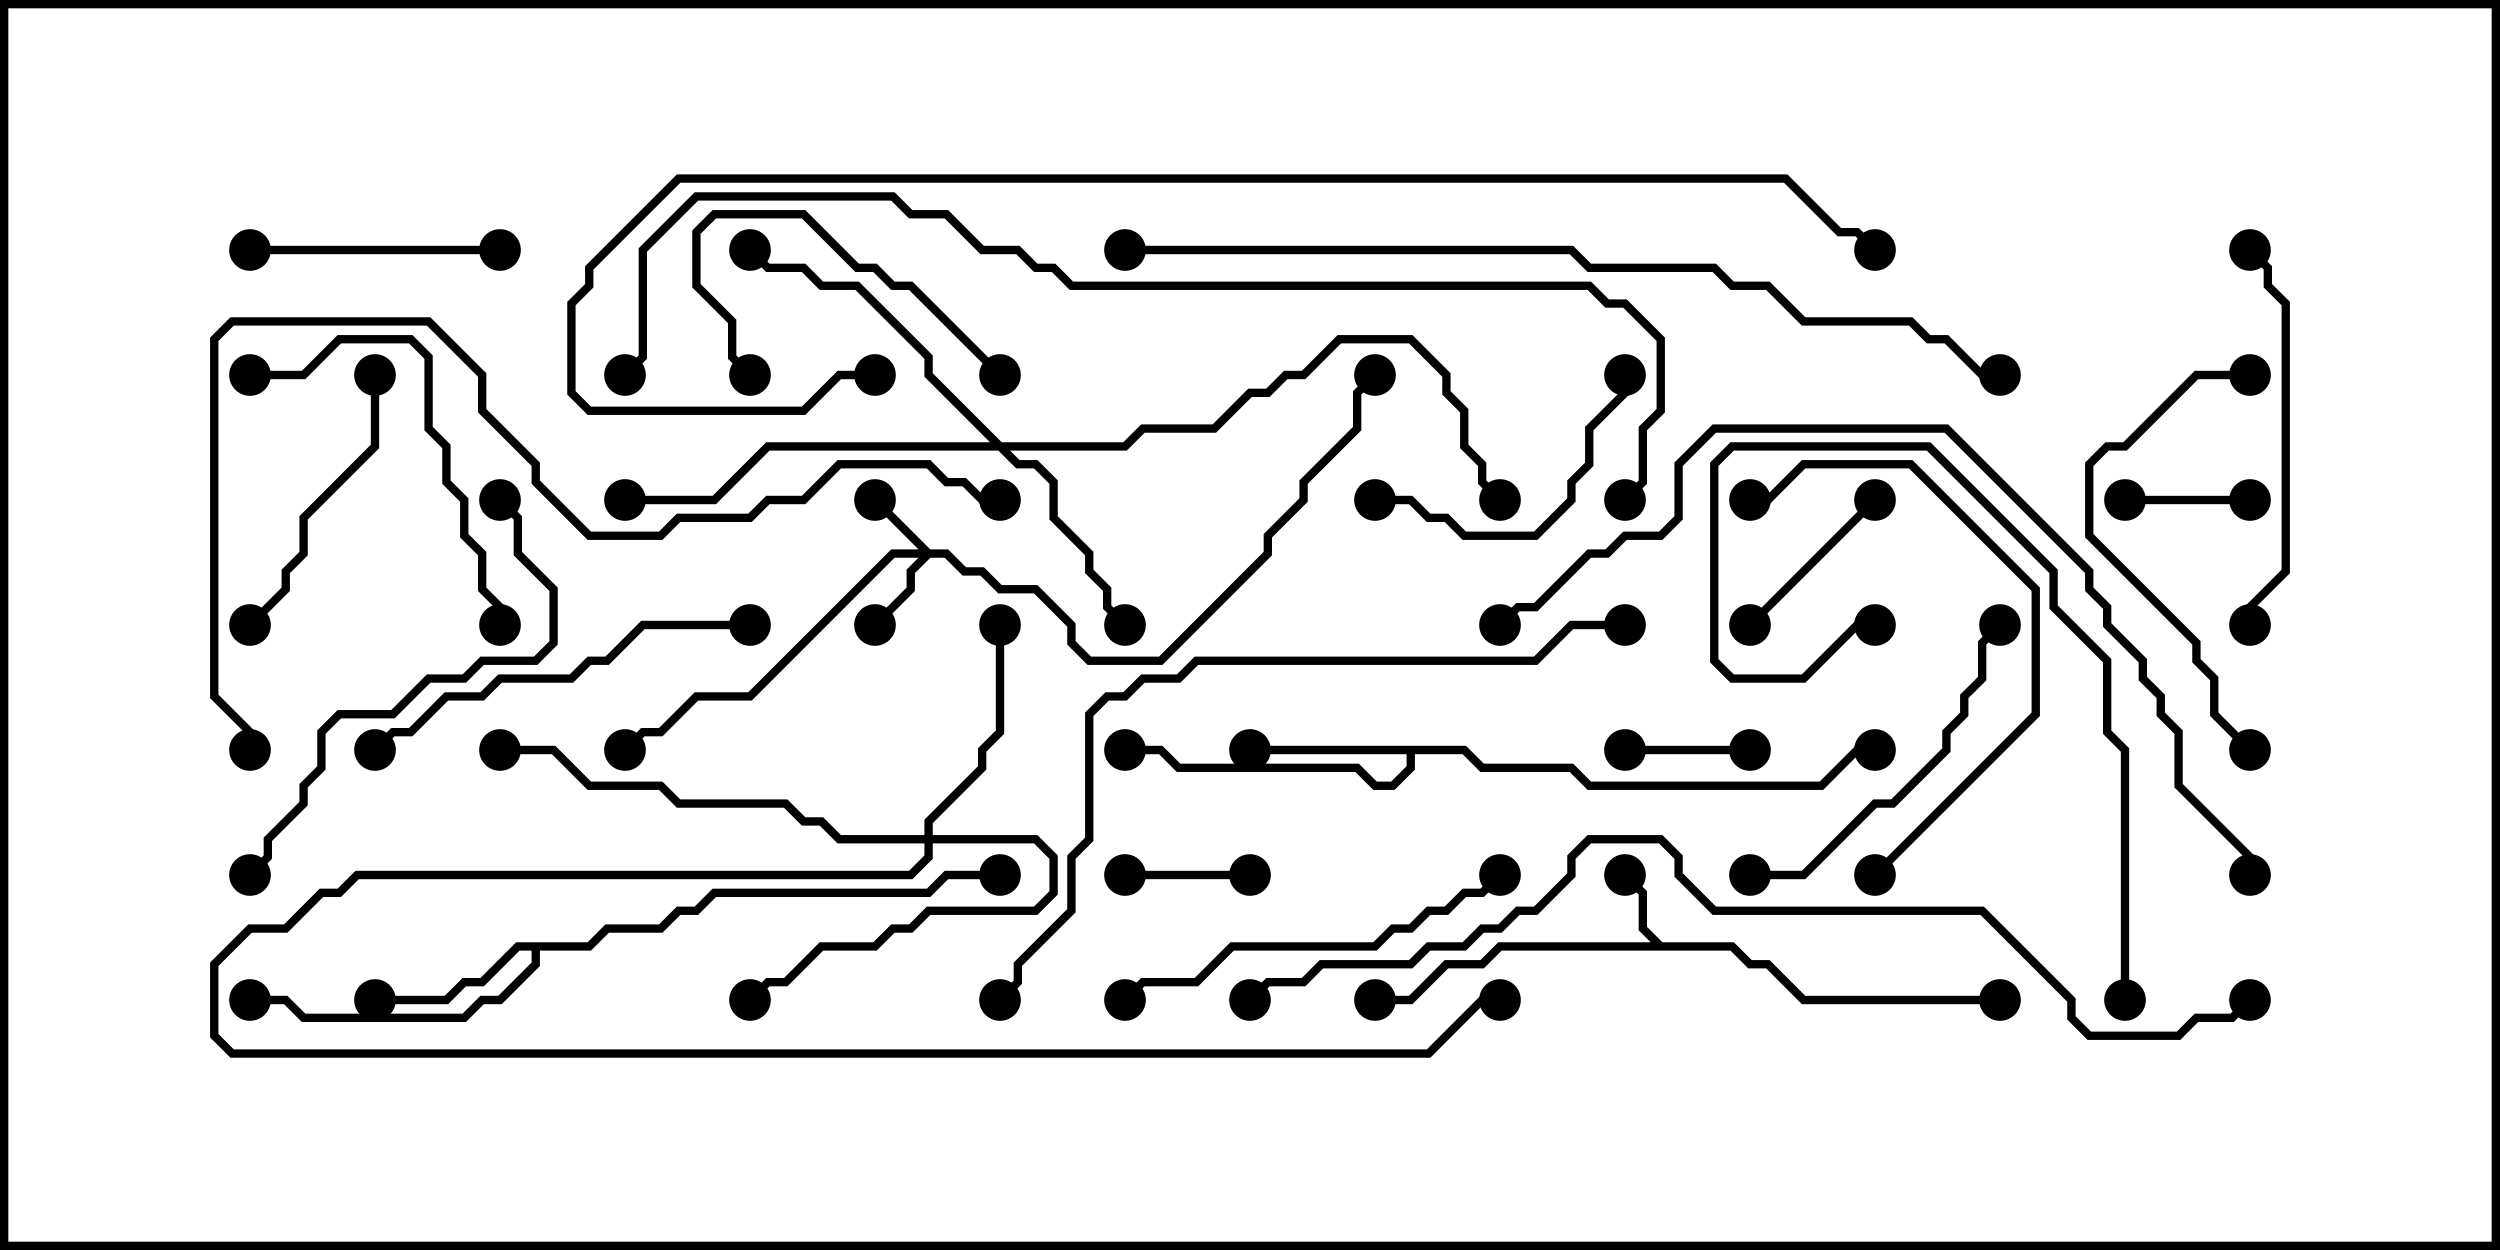 <svg version="1.1" width="30" height="15" xmlns="http://www.w3.org/2000/svg"><path d="M19.949,11.307L20.806,11.307L21.021,11.521L21.235,11.521L21.664,11.95L24,11.95L24,12.05L21.622,12.05L21.194,11.621L20.979,11.621L20.765,11.407L18.021,11.407L17.806,11.621L17.378,11.621L16.949,12.05L16.5,12.05L16.5,11.95L16.908,11.95L17.336,11.521L17.765,11.521L17.979,11.307L19.808,11.307L19.664,11.164L19.664,10.735L19.465,10.535L19.535,10.465L19.764,10.694L19.764,11.122z" stroke="none"/><path d="M17.592,8.95L17.806,9.164L18.878,9.164L19.092,9.379L21.836,9.379L22.265,8.95L22.5,8.95L22.5,9.05L22.306,9.05L21.878,9.479L19.051,9.479L18.836,9.264L17.765,9.264L17.551,9.05L16.979,9.05L16.979,9.235L16.735,9.479L16.479,9.479L16.265,9.264L14.122,9.264L13.908,9.05L13.5,9.05L13.5,8.95L13.949,8.95L14.164,9.164L16.306,9.164L16.521,9.379L16.694,9.379L16.879,9.194L16.879,9.05L15,9.05L15,8.95z" stroke="none"/><path d="M7.051,11.307L7.265,11.093L7.908,11.093L8.122,10.879L8.336,10.879L8.551,10.664L11.122,10.664L11.336,10.45L12,10.45L12,10.55L11.378,10.55L11.164,10.764L8.592,10.764L8.378,10.979L8.164,10.979L7.949,11.193L7.306,11.193L7.092,11.407L6.479,11.407L6.479,11.592L6.021,12.05L5.806,12.05L5.592,12.264L3.622,12.264L3.408,12.05L3,12.05L3,11.95L3.449,11.95L3.664,12.164L5.551,12.164L5.765,11.95L5.979,11.95L6.379,11.551L6.379,11.407L6.235,11.407L5.806,11.836L5.592,11.836L5.378,12.05L4.5,12.05L4.5,11.95L5.336,11.95L5.551,11.736L5.765,11.736L6.194,11.307z" stroke="none"/><path d="M11.164,6.593L11.378,6.593L11.592,6.807L11.806,6.807L12.021,7.021L12.449,7.021L12.907,7.479L12.907,7.694L13.092,7.879L13.908,7.879L15.164,6.622L15.164,6.408L15.593,5.979L15.593,5.765L16.236,5.122L16.236,4.694L16.465,4.465L16.535,4.535L16.336,4.735L16.336,5.164L15.693,5.806L15.693,6.021L15.264,6.449L15.264,6.664L13.949,7.979L13.051,7.979L12.807,7.735L12.807,7.521L12.408,7.121L11.979,7.121L11.765,6.907L11.551,6.907L11.336,6.693L11.164,6.693L10.979,6.878L10.979,7.092L10.535,7.535L10.465,7.465L10.879,7.051L10.879,6.836L11.022,6.693L10.735,6.693L9.021,8.407L8.378,8.407L7.949,8.836L7.735,8.836L7.535,9.035L7.465,8.965L7.694,8.736L7.908,8.736L8.336,8.307L8.979,8.307L10.694,6.593L11.022,6.593L10.465,6.035L10.535,5.965z" stroke="none"/><path d="M12.021,5.307L13.479,5.307L13.694,5.093L14.551,5.093L14.979,4.664L15.194,4.664L15.408,4.45L15.622,4.45L16.051,4.021L16.949,4.021L17.407,4.479L17.407,4.694L17.621,4.908L17.621,5.336L17.836,5.551L17.836,5.765L18.035,5.965L17.965,6.035L17.736,5.806L17.736,5.592L17.521,5.378L17.521,4.949L17.307,4.735L17.307,4.521L16.908,4.121L16.092,4.121L15.664,4.55L15.449,4.55L15.235,4.764L15.021,4.764L14.592,5.193L13.735,5.193L13.521,5.407L12.121,5.407L12.235,5.521L12.449,5.521L12.693,5.765L12.693,6.194L13.121,6.622L13.121,6.836L13.336,7.051L13.336,7.265L13.535,7.465L13.465,7.535L13.236,7.306L13.236,7.092L13.021,6.878L13.021,6.664L12.593,6.235L12.593,5.806L12.408,5.621L12.194,5.621L11.979,5.407L9.235,5.407L8.592,6.05L7.5,6.05L7.5,5.95L8.551,5.95L9.194,5.307L11.879,5.307L11.093,4.521L11.093,4.306L10.265,3.479L9.836,3.479L9.622,3.264L9.194,3.264L8.965,3.035L9.035,2.965L9.235,3.164L9.664,3.164L9.878,3.379L10.306,3.379L11.193,4.265L11.193,4.479z" stroke="none"/><path d="M11.093,10.021L11.093,9.836L11.736,9.194L11.736,8.979L11.95,8.765L11.95,7.5L12.05,7.5L12.05,8.806L11.836,9.021L11.836,9.235L11.193,9.878L11.193,10.021L12.449,10.021L12.693,10.265L12.693,10.735L12.449,10.979L11.164,10.979L10.949,11.193L10.735,11.193L10.521,11.407L9.878,11.407L9.449,11.836L9.235,11.836L9.035,12.035L8.965,11.965L9.194,11.736L9.408,11.736L9.836,11.307L10.479,11.307L10.694,11.093L10.908,11.093L11.122,10.879L12.408,10.879L12.593,10.694L12.593,10.306L12.408,10.121L11.193,10.121L11.193,10.306L10.949,10.55L4.306,10.55L4.092,10.764L3.878,10.764L3.449,11.193L3.021,11.193L2.621,11.592L2.621,12.408L2.806,12.593L17.122,12.593L17.765,11.95L18,11.95L18,12.05L17.806,12.05L17.164,12.693L2.765,12.693L2.521,12.449L2.521,11.551L2.979,11.093L3.408,11.093L3.836,10.664L4.051,10.664L4.265,10.45L10.908,10.45L11.093,10.265L11.093,10.121L10.051,10.121L9.836,9.907L9.622,9.907L9.408,9.693L8.122,9.693L7.908,9.479L7.051,9.479L6.622,9.05L6,9.05L6,8.95L6.664,8.95L7.092,9.379L7.949,9.379L8.164,9.593L9.449,9.593L9.664,9.807L9.878,9.807L10.092,10.021z" stroke="none"/><path d="M21,8.95L21,9.05L19.5,9.05L19.5,8.95z" stroke="none"/><path d="M25.5,6.05L25.5,5.95L27,5.95L27,6.05z" stroke="none"/><path d="M15,10.45L15,10.55L13.5,10.55L13.5,10.45z" stroke="none"/><path d="M21.035,7.535L20.965,7.465L22.465,5.965L22.535,6.035z" stroke="none"/><path d="M12.035,4.465L11.965,4.535L10.908,3.479L10.694,3.479L10.479,3.264L10.265,3.264L9.622,2.621L8.592,2.621L8.407,2.806L8.407,3.408L8.836,3.836L8.836,4.265L9.035,4.465L8.965,4.535L8.736,4.306L8.736,3.878L8.307,3.449L8.307,2.765L8.551,2.521L9.664,2.521L10.306,3.164L10.521,3.164L10.735,3.379L10.949,3.379z" stroke="none"/><path d="M6,2.95L6,3.05L3,3.05L3,2.95z" stroke="none"/><path d="M4.45,4.5L4.55,4.5L4.55,5.378L3.693,6.235L3.693,6.664L3.479,6.878L3.479,7.092L3.035,7.535L2.965,7.465L3.379,7.051L3.379,6.836L3.593,6.622L3.593,6.194L4.45,5.336z" stroke="none"/><path d="M16.5,6.05L16.5,5.95L16.949,5.95L17.164,6.164L17.378,6.164L17.592,6.379L18.408,6.379L18.807,5.979L18.807,5.765L19.021,5.551L19.021,5.122L19.45,4.694L19.45,4.5L19.55,4.5L19.55,4.735L19.121,5.164L19.121,5.592L18.907,5.806L18.907,6.021L18.449,6.479L17.551,6.479L17.336,6.264L17.122,6.264L16.908,6.05z" stroke="none"/><path d="M3,4.55L3,4.45L3.622,4.45L4.051,4.021L4.949,4.021L5.193,4.265L5.193,5.122L5.407,5.336L5.407,5.765L5.621,5.979L5.621,6.408L5.836,6.622L5.836,7.051L6.05,7.265L6.05,7.5L5.95,7.5L5.95,7.306L5.736,7.092L5.736,6.664L5.521,6.449L5.521,6.021L5.307,5.806L5.307,5.378L5.093,5.164L5.093,4.306L4.908,4.121L4.092,4.121L3.664,4.55z" stroke="none"/><path d="M21,10.55L21,10.45L21.622,10.45L22.479,9.593L22.694,9.593L23.307,8.979L23.307,8.765L23.521,8.551L23.521,8.336L23.736,8.122L23.736,7.694L23.965,7.465L24.035,7.535L23.836,7.735L23.836,8.164L23.621,8.378L23.621,8.592L23.407,8.806L23.407,9.021L22.735,9.693L22.521,9.693L21.664,10.55z" stroke="none"/><path d="M27.05,7.5L26.95,7.5L26.95,7.265L27.379,6.836L27.379,3.664L27.164,3.449L27.164,3.235L26.965,3.035L27.035,2.965L27.264,3.194L27.264,3.408L27.479,3.622L27.479,6.878L27.05,7.306z" stroke="none"/><path d="M27,4.45L27,4.55L26.378,4.55L25.521,5.407L25.306,5.407L25.121,5.592L25.121,6.408L26.407,7.694L26.407,7.908L26.621,8.122L26.621,8.551L27.035,8.965L26.965,9.035L26.521,8.592L26.521,8.164L26.307,7.949L26.307,7.735L25.021,6.449L25.021,5.551L25.265,5.307L25.479,5.307L26.336,4.45z" stroke="none"/><path d="M22.535,10.535L22.465,10.465L24.379,8.551L24.379,7.092L22.908,5.621L21.664,5.621L21.235,6.05L21,6.05L21,5.95L21.194,5.95L21.622,5.521L22.949,5.521L24.479,7.051L24.479,8.592z" stroke="none"/><path d="M9,7.45L9,7.55L7.735,7.55L7.306,7.979L7.092,7.979L6.878,8.193L6.021,8.193L5.806,8.407L5.378,8.407L4.949,8.836L4.735,8.836L4.535,9.035L4.465,8.965L4.694,8.736L4.908,8.736L5.336,8.307L5.765,8.307L5.979,8.093L6.836,8.093L7.051,7.879L7.265,7.879L7.694,7.45z" stroke="none"/><path d="M17.965,10.465L18.035,10.535L17.806,10.764L17.592,10.764L17.378,10.979L17.164,10.979L16.949,11.193L16.735,11.193L16.521,11.407L14.806,11.407L14.378,11.836L13.735,11.836L13.535,12.035L13.465,11.965L13.694,11.736L14.336,11.736L14.765,11.307L16.479,11.307L16.694,11.093L16.908,11.093L17.122,10.879L17.336,10.879L17.551,10.664L17.765,10.664z" stroke="none"/><path d="M3.035,10.535L2.965,10.465L3.164,10.265L3.164,10.051L3.593,9.622L3.593,9.408L3.807,9.194L3.807,8.765L4.051,8.521L4.694,8.521L5.122,8.093L5.551,8.093L5.765,7.879L6.408,7.879L6.593,7.694L6.593,7.092L6.164,6.664L6.164,6.235L5.965,6.035L6.035,5.965L6.264,6.194L6.264,6.622L6.693,7.051L6.693,7.735L6.449,7.979L5.806,7.979L5.592,8.193L5.164,8.193L4.735,8.621L4.092,8.621L3.907,8.806L3.907,9.235L3.693,9.449L3.693,9.664L3.264,10.092L3.264,10.306z" stroke="none"/><path d="M25.55,12L25.45,12L25.45,9.021L25.236,8.806L25.236,7.949L24.593,7.306L24.593,6.878L23.122,5.407L20.806,5.407L20.621,5.592L20.621,7.908L20.806,8.093L21.622,8.093L22.265,7.45L22.5,7.45L22.5,7.55L22.306,7.55L21.664,8.193L20.765,8.193L20.521,7.949L20.521,5.551L20.765,5.307L23.164,5.307L24.693,6.836L24.693,7.265L25.336,7.908L25.336,8.765L25.55,8.979z" stroke="none"/><path d="M19.5,7.45L19.5,7.55L18.878,7.55L18.449,7.979L14.378,7.979L14.164,8.193L13.735,8.193L13.521,8.407L13.306,8.407L13.121,8.592L13.121,10.092L12.907,10.306L12.907,10.949L12.264,11.592L12.264,11.806L12.035,12.035L11.965,11.965L12.164,11.765L12.164,11.551L12.807,10.908L12.807,10.265L13.021,10.051L13.021,8.551L13.265,8.307L13.479,8.307L13.694,8.093L14.122,8.093L14.336,7.879L18.408,7.879L18.836,7.45z" stroke="none"/><path d="M27.05,10.5L26.95,10.5L26.95,10.306L26.093,9.449L26.093,8.806L25.879,8.592L25.879,8.378L25.664,8.164L25.664,7.949L25.236,7.521L25.236,7.306L25.021,7.092L25.021,6.878L23.336,5.193L20.592,5.193L20.193,5.592L20.193,6.235L19.949,6.479L19.521,6.479L19.306,6.693L19.092,6.693L18.449,7.336L18.235,7.336L18.035,7.535L17.965,7.465L18.194,7.236L18.408,7.236L19.051,6.593L19.265,6.593L19.479,6.379L19.908,6.379L20.093,6.194L20.093,5.551L20.551,5.093L23.378,5.093L25.121,6.836L25.121,7.051L25.336,7.265L25.336,7.479L25.764,7.908L25.764,8.122L25.979,8.336L25.979,8.551L26.193,8.765L26.193,9.408L27.05,10.265z" stroke="none"/><path d="M12,5.95L12,6.05L11.765,6.05L11.551,5.836L11.336,5.836L11.122,5.621L10.092,5.621L9.664,6.05L9.235,6.05L9.021,6.264L8.164,6.264L7.949,6.479L7.051,6.479L6.379,5.806L6.379,5.592L5.736,4.949L5.736,4.521L5.122,3.907L2.806,3.907L2.621,4.092L2.621,8.336L3.05,8.765L3.05,9L2.95,9L2.95,8.806L2.521,8.378L2.521,4.051L2.765,3.807L5.164,3.807L5.836,4.479L5.836,4.908L6.479,5.551L6.479,5.765L7.092,6.379L7.908,6.379L8.122,6.164L8.979,6.164L9.194,5.95L9.622,5.95L10.051,5.521L11.164,5.521L11.378,5.736L11.592,5.736L11.806,5.95z" stroke="none"/><path d="M13.5,3.05L13.5,2.95L18.878,2.95L19.092,3.164L20.592,3.164L20.806,3.379L21.235,3.379L21.664,3.807L22.949,3.807L23.164,4.021L23.378,4.021L23.806,4.45L24,4.45L24,4.55L23.765,4.55L23.336,4.121L23.122,4.121L22.908,3.907L21.622,3.907L21.194,3.479L20.765,3.479L20.551,3.264L19.051,3.264L18.836,3.05z" stroke="none"/><path d="M15.035,12.035L14.965,11.965L15.194,11.736L15.622,11.736L15.836,11.521L16.908,11.521L17.122,11.307L17.551,11.307L17.765,11.093L17.979,11.093L18.194,10.879L18.408,10.879L18.807,10.479L18.807,10.265L19.051,10.021L19.949,10.021L20.193,10.265L20.193,10.479L20.592,10.879L23.806,10.879L24.907,11.979L24.907,12.194L25.092,12.379L26.122,12.379L26.336,12.164L26.765,12.164L26.965,11.965L27.035,12.035L26.806,12.264L26.378,12.264L26.164,12.479L25.051,12.479L24.807,12.235L24.807,12.021L23.765,10.979L20.551,10.979L20.093,10.521L20.093,10.306L19.908,10.121L19.092,10.121L18.907,10.306L18.907,10.521L18.449,10.979L18.235,10.979L18.021,11.193L17.806,11.193L17.592,11.407L17.164,11.407L16.949,11.621L15.878,11.621L15.664,11.836L15.235,11.836z" stroke="none"/><path d="M7.535,4.535L7.465,4.465L7.664,4.265L7.664,2.979L8.336,2.307L10.735,2.307L10.949,2.521L11.378,2.521L11.806,2.95L12.235,2.95L12.449,3.164L12.664,3.164L12.878,3.379L19.092,3.379L19.306,3.593L19.521,3.593L19.979,4.051L19.979,4.949L19.764,5.164L19.764,5.806L19.535,6.035L19.465,5.965L19.664,5.765L19.664,5.122L19.879,4.908L19.879,4.092L19.479,3.693L19.265,3.693L19.051,3.479L12.836,3.479L12.622,3.264L12.408,3.264L12.194,3.05L11.765,3.05L11.336,2.621L10.908,2.621L10.694,2.407L8.378,2.407L7.764,3.021L7.764,4.306z" stroke="none"/><path d="M10.5,4.45L10.5,4.55L10.092,4.55L9.664,4.979L7.051,4.979L6.807,4.735L6.807,3.622L7.021,3.408L7.021,3.194L8.122,2.093L21.449,2.093L22.092,2.736L22.306,2.736L22.535,2.965L22.465,3.035L22.265,2.836L22.051,2.836L21.408,2.193L8.164,2.193L7.121,3.235L7.121,3.449L6.907,3.664L6.907,4.694L7.092,4.879L9.622,4.879L10.051,4.45z" stroke="none"/><circle cx="19.5" cy="10.5" r="0.25" stroke-width="0" fill="#000" /><circle cx="16.5" cy="12" r="0.25" stroke-width="0" fill="#000" /><circle cx="24" cy="12" r="0.25" stroke-width="0" fill="#000" /><circle cx="15" cy="9" r="0.25" stroke-width="0" fill="#000" /><circle cx="13.5" cy="9" r="0.25" stroke-width="0" fill="#000" /><circle cx="22.5" cy="9" r="0.25" stroke-width="0" fill="#000" /><circle cx="4.5" cy="12" r="0.25" stroke-width="0" fill="#000" /><circle cx="3" cy="12" r="0.25" stroke-width="0" fill="#000" /><circle cx="12" cy="10.5" r="0.25" stroke-width="0" fill="#000" /><circle cx="10.5" cy="6" r="0.25" stroke-width="0" fill="#000" /><circle cx="10.5" cy="7.5" r="0.25" stroke-width="0" fill="#000" /><circle cx="7.5" cy="9" r="0.25" stroke-width="0" fill="#000" /><circle cx="16.5" cy="4.5" r="0.25" stroke-width="0" fill="#000" /><circle cx="13.5" cy="7.5" r="0.25" stroke-width="0" fill="#000" /><circle cx="9" cy="3" r="0.25" stroke-width="0" fill="#000" /><circle cx="7.5" cy="6" r="0.25" stroke-width="0" fill="#000" /><circle cx="18" cy="6" r="0.25" stroke-width="0" fill="#000" /><circle cx="12" cy="7.5" r="0.25" stroke-width="0" fill="#000" /><circle cx="9" cy="12" r="0.25" stroke-width="0" fill="#000" /><circle cx="6" cy="9" r="0.25" stroke-width="0" fill="#000" /><circle cx="18" cy="12" r="0.25" stroke-width="0" fill="#000" /><circle cx="21" cy="9" r="0.25" stroke-width="0" fill="#000" /><circle cx="19.5" cy="9" r="0.25" stroke-width="0" fill="#000" /><circle cx="25.5" cy="6" r="0.25" stroke-width="0" fill="#000" /><circle cx="27" cy="6" r="0.25" stroke-width="0" fill="#000" /><circle cx="15" cy="10.5" r="0.25" stroke-width="0" fill="#000" /><circle cx="13.5" cy="10.5" r="0.25" stroke-width="0" fill="#000" /><circle cx="21" cy="7.5" r="0.25" stroke-width="0" fill="#000" /><circle cx="22.5" cy="6" r="0.25" stroke-width="0" fill="#000" /><circle cx="12" cy="4.5" r="0.25" stroke-width="0" fill="#000" /><circle cx="9" cy="4.5" r="0.25" stroke-width="0" fill="#000" /><circle cx="6" cy="3" r="0.25" stroke-width="0" fill="#000" /><circle cx="3" cy="3" r="0.25" stroke-width="0" fill="#000" /><circle cx="4.5" cy="4.5" r="0.25" stroke-width="0" fill="#000" /><circle cx="3" cy="7.5" r="0.25" stroke-width="0" fill="#000" /><circle cx="16.5" cy="6" r="0.25" stroke-width="0" fill="#000" /><circle cx="19.5" cy="4.5" r="0.25" stroke-width="0" fill="#000" /><circle cx="3" cy="4.5" r="0.25" stroke-width="0" fill="#000" /><circle cx="6" cy="7.5" r="0.25" stroke-width="0" fill="#000" /><circle cx="21" cy="10.5" r="0.25" stroke-width="0" fill="#000" /><circle cx="24" cy="7.5" r="0.25" stroke-width="0" fill="#000" /><circle cx="27" cy="7.5" r="0.25" stroke-width="0" fill="#000" /><circle cx="27" cy="3" r="0.25" stroke-width="0" fill="#000" /><circle cx="27" cy="4.5" r="0.25" stroke-width="0" fill="#000" /><circle cx="27" cy="9" r="0.25" stroke-width="0" fill="#000" /><circle cx="22.5" cy="10.5" r="0.25" stroke-width="0" fill="#000" /><circle cx="21" cy="6" r="0.25" stroke-width="0" fill="#000" /><circle cx="9" cy="7.5" r="0.25" stroke-width="0" fill="#000" /><circle cx="4.5" cy="9" r="0.25" stroke-width="0" fill="#000" /><circle cx="18" cy="10.5" r="0.25" stroke-width="0" fill="#000" /><circle cx="13.5" cy="12" r="0.25" stroke-width="0" fill="#000" /><circle cx="3" cy="10.5" r="0.25" stroke-width="0" fill="#000" /><circle cx="6" cy="6" r="0.25" stroke-width="0" fill="#000" /><circle cx="25.5" cy="12" r="0.25" stroke-width="0" fill="#000" /><circle cx="22.5" cy="7.5" r="0.25" stroke-width="0" fill="#000" /><circle cx="19.5" cy="7.5" r="0.25" stroke-width="0" fill="#000" /><circle cx="12" cy="12" r="0.25" stroke-width="0" fill="#000" /><circle cx="27" cy="10.5" r="0.25" stroke-width="0" fill="#000" /><circle cx="18" cy="7.5" r="0.25" stroke-width="0" fill="#000" /><circle cx="12" cy="6" r="0.25" stroke-width="0" fill="#000" /><circle cx="3" cy="9" r="0.25" stroke-width="0" fill="#000" /><circle cx="13.5" cy="3" r="0.25" stroke-width="0" fill="#000" /><circle cx="24" cy="4.5" r="0.25" stroke-width="0" fill="#000" /><circle cx="15" cy="12" r="0.25" stroke-width="0" fill="#000" /><circle cx="27" cy="12" r="0.25" stroke-width="0" fill="#000" /><circle cx="7.5" cy="4.5" r="0.25" stroke-width="0" fill="#000" /><circle cx="19.5" cy="6" r="0.25" stroke-width="0" fill="#000" /><circle cx="10.5" cy="4.5" r="0.25" stroke-width="0" fill="#000" /><circle cx="22.5" cy="3" r="0.25" stroke-width="0" fill="#000" /><rect x="0" y="0" width="30" height="15" stroke-width="0.2" stroke="#000" fill="none" /></svg>